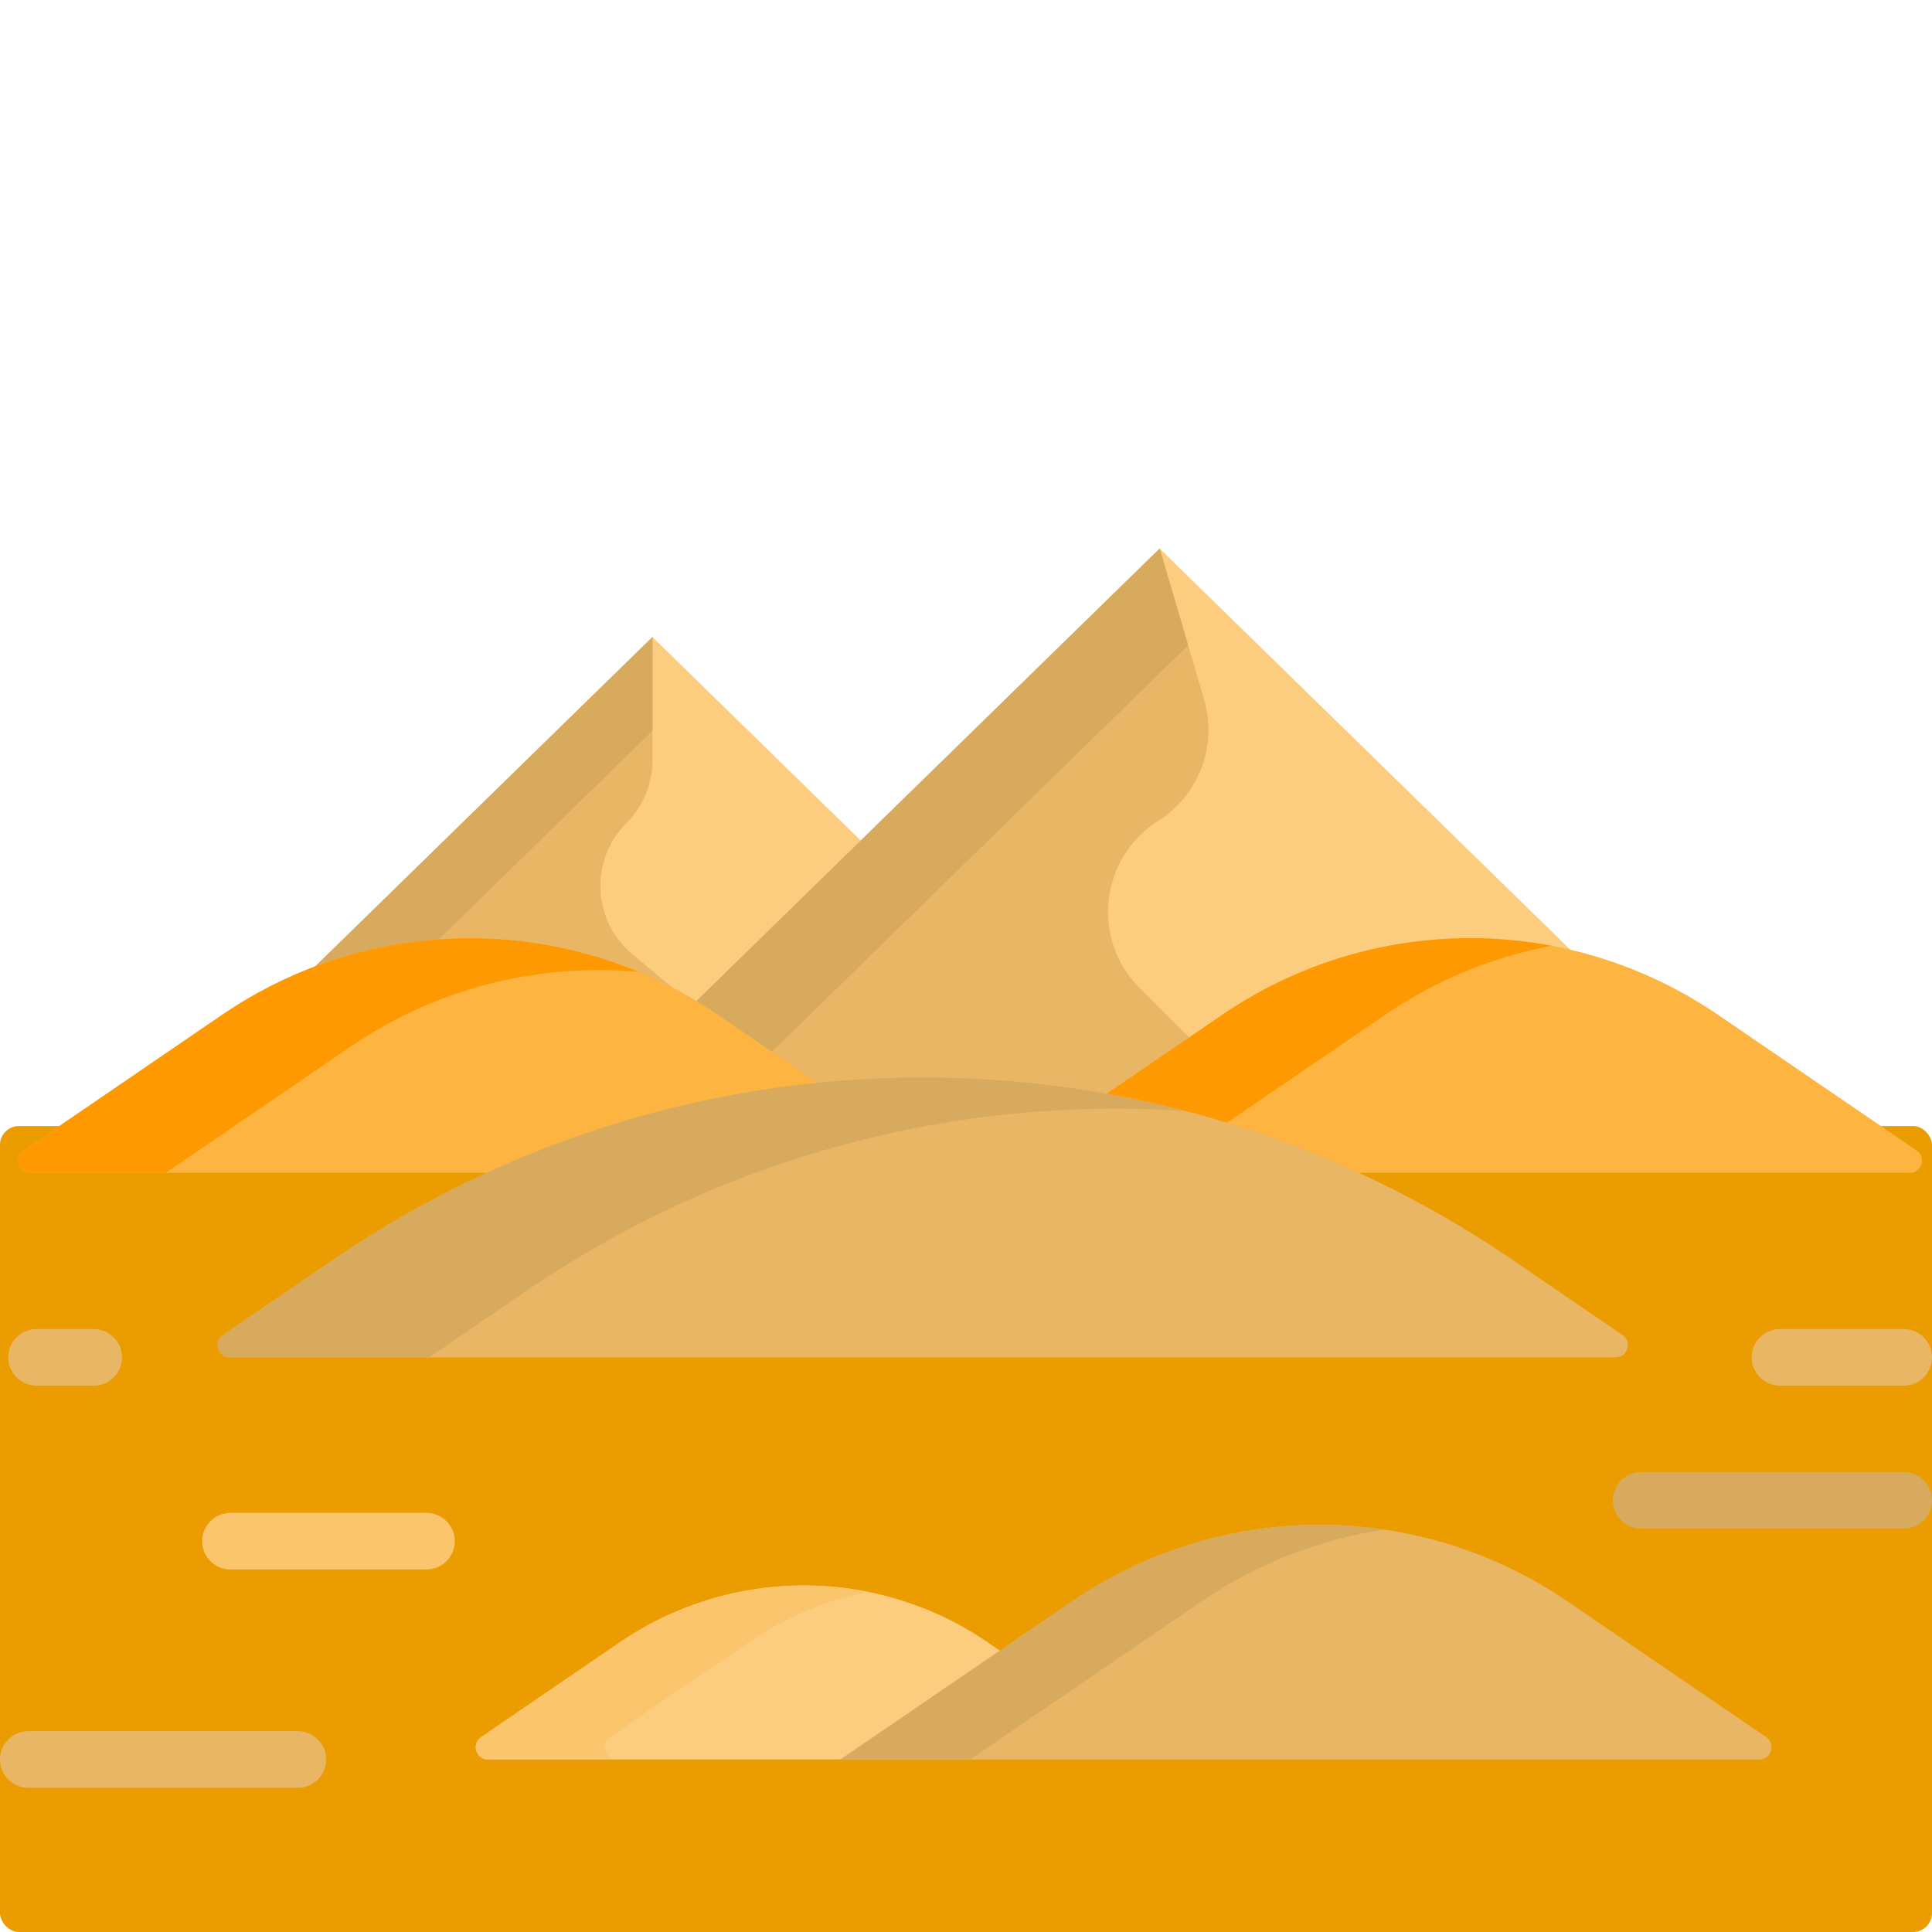 <svg xmlns="http://www.w3.org/2000/svg" width="512" height="512" xml:space="preserve" version="1.1">

 <g>
  <title>Layer 1</title>
  <rect rx="5" stroke="null" stroke-width="0" id="svg_41" height="213.584" width="512" y="298.416" x="0" fill="#ea9c00"/>
  <g id="svg_1">
   <g xmlns="http://www.w3.org/2000/svg" id="svg_2">
    <path id="svg_3" data-original="#fccd7f" fill="#fccd7f" d="m264.538,438.936l0.441,-1.512l-3.251,-2.221c-29.372,-20.065 -68.043,-20.065 -97.415,0l-36.816,25.149c-2.637,1.802 -1.362,5.929 1.832,5.929l93.406,0l4.24,-1.685l37.563,-25.66z"/>
    <g id="svg_4">
     <g id="svg_5">
      <path id="svg_6" data-original="#fccd7f" fill="#fccd7f" d="m124.581,249.629c21.35,0 42.01,5.843 60.128,16.919l44.123,-43.097l-55.922,-54.621l-91.146,89.026c13.53,-5.413 28.007,-8.227 42.817,-8.227z"/>
     </g>
     <path id="svg_7" data-original="#e9b665" fill="#e9b665" d="m166.013,218.136c4.416,-4.416 6.897,-10.406 6.897,-16.652l0,-32.654l-91.146,89.026c13.529,-5.414 28.007,-8.227 42.816,-8.227c20.239,0 39.86,5.243 57.281,15.222l-14.332,-12.022c-10.584,-8.879 -11.286,-24.922 -1.516,-34.693z"/>
     <path id="svg_8" data-original="#d8aa5e" fill="#d8aa5e" d="m115.207,250.017l57.703,-56.361l0,-24.825l-91.146,89.026c10.66,-4.266 21.908,-6.91 33.443,-7.84z"/>
     <path id="svg_9" data-original="#fccd7f" fill="#fccd7f" d="m189.683,269.743l26.687,18.23c9.317,-0.948 18.717,-1.438 28.175,-1.438c16.552,0 32.929,1.477 48.985,4.36l30.964,-21.152c19.262,-13.158 41.774,-20.113 65.102,-20.113c9.522,0 18.903,1.178 27.987,3.445l-110.255,-107.69l-123.503,120.629c1.98,1.187 3.939,2.418 5.858,3.729z"/>
     <path id="svg_10" data-original="#e9b665" fill="#e9b665" d="m189.683,269.743l26.687,18.23c9.317,-0.948 18.717,-1.438 28.175,-1.438c16.552,0 32.929,1.477 48.985,4.36l22.299,-15.233l-13.825,-13.825c-12.943,-12.942 -10.531,-34.55 4.946,-44.321c10.792,-6.813 15.75,-19.962 12.143,-32.204l-11.765,-39.928l-123.503,120.63c1.98,1.187 3.939,2.418 5.858,3.729z"/>
     <path id="svg_11" data-original="#d8aa5e" fill="#d8aa5e" d="m189.683,269.743l14.178,9.686l111.014,-108.432l-7.547,-25.613l-123.503,120.63c1.98,1.187 3.939,2.418 5.858,3.729z"/>
     <path id="svg_12" data-original="#fdb441" fill="#fdb441" d="m217.909,287.814l-27.663,-18.897c-39.598,-27.05 -91.733,-27.05 -131.331,0l-52.655,35.97c-2.637,1.802 -1.362,5.929 1.832,5.929l123.236,0c27.368,-12.347 56.543,-20.115 86.581,-23.002z"/>
     <g id="svg_13">
      <path id="svg_14" data-original="#fe9901" fill="#fe9901" d="m92.921,277.347c22.883,-15.632 49.951,-22.211 76.368,-19.776c-35.85,-14.919 -77.444,-11.15 -110.374,11.346l-52.655,35.97c-2.637,1.802 -1.362,5.929 1.832,5.929l35.835,0l48.994,-33.469z"/>
     </g>
     <path id="svg_15" data-original="#fdb441" fill="#fdb441" d="m507.917,304.887l-52.655,-35.969c-39.598,-27.05 -91.733,-27.05 -131.331,0l-31.804,21.726c22.656,3.947 44.675,10.717 65.635,20.173l148.324,0c3.193,-0.001 4.468,-4.129 1.831,-5.93z"/>
     <path id="svg_16" data-original="#fe9901" fill="#fe9901" d="m324.158,298.232l42.914,-29.315c13.563,-9.265 28.598,-15.354 44.095,-18.272c-29.747,-5.602 -61.201,0.487 -87.236,18.272l-31.804,21.726c10.838,1.888 21.53,4.425 32.031,7.589z"/>
     <g id="svg_17">
      <path id="svg_18" data-original="#e9b665" fill="#e9b665" d="m88.399,333.777l-29.289,20.008c-2.637,1.802 -1.362,5.929 1.832,5.929l367.204,0c3.194,0 4.469,-4.127 1.832,-5.929l-29.289,-20.008c-94.159,-64.323 -218.129,-64.323 -312.29,0z"/>
     </g>
     <g id="svg_19">
      <path id="svg_20" data-original="#d8aa5e" fill="#d8aa5e" d="m139.595,342.034c52.364,-35.771 113.947,-51.638 174.496,-47.623c-75.954,-19.699 -158.428,-6.583 -225.692,39.366l-29.289,20.008c-2.637,1.802 -1.362,5.929 1.832,5.929l52.773,0l25.88,-17.68z"/>
     </g>
    </g>
    <g id="svg_21">
     
    </g>
    
    <g id="svg_25">
     <path id="svg_26" data-original="#fbc56d" fill="#fbc56d" d="m113.024,415.925l-51.959,0c-4.142,0 -7.5,-3.358 -7.5,-7.5s3.358,-7.5 7.5,-7.5l51.959,0c4.142,0 7.5,3.358 7.5,7.5s-3.357,7.5 -7.5,7.5z"/>
    </g>
    <g id="svg_27">
     <path id="svg_28" data-original="#fbc56d" fill="#fbc56d" d="m161.615,460.352l36.816,-25.149c9.751,-6.661 20.528,-11.097 31.648,-13.335c-22.377,-4.504 -46.145,-0.068 -65.767,13.335l-36.816,25.149c-2.637,1.802 -1.362,5.929 1.832,5.929l34.118,0c-3.193,0 -4.468,-4.127 -1.831,-5.929z"/>
    </g>
    <g id="svg_29">
     <path id="svg_30" data-original="#e9b665" fill="#e9b665" d="m284.07,424.382l-61.334,41.898l243.489,0c3.194,0 4.469,-4.127 1.832,-5.929l-52.655,-35.97c-39.6,-27.049 -91.734,-27.049 -131.332,0.001z"/>
    </g>
    <g id="svg_31">
     <path id="svg_32" data-original="#d8aa5e" fill="#d8aa5e" d="m366.912,405.367c-28.429,-4.234 -58.086,2.104 -82.842,19.015l-61.334,41.898l34.353,0l61.334,-41.898c14.842,-10.138 31.445,-16.477 48.489,-19.015z"/>
    </g>
    <g id="svg_33">
     <path id="svg_34" data-original="#d8aa5e" fill="#d8aa5e" d="m504.5,405.1l-69.6,0c-4.142,0 -7.5,-3.358 -7.5,-7.5s3.358,-7.5 7.5,-7.5l69.6,0c4.142,0 7.5,3.358 7.5,7.5s-3.358,7.5 -7.5,7.5z"/>
    </g>
    <g id="svg_35">
     <path id="svg_36" data-original="#e9b665" fill="#e9b665" d="m78.943,473.781l-71.443,0c-4.142,0 -7.5,-3.358 -7.5,-7.5s3.358,-7.5 7.5,-7.5l71.443,0c4.142,0 7.5,3.358 7.5,7.5s-3.358,7.5 -7.5,7.5z"/>
    </g>
    <g id="svg_37">
     <path id="svg_38" data-original="#e9b665" fill="#e9b665" d="m24.832,367.213l-15.155,0c-4.142,0 -7.5,-3.358 -7.5,-7.5s3.358,-7.5 7.5,-7.5l15.155,0c4.142,0 7.5,3.358 7.5,7.5s-3.358,7.5 -7.5,7.5z"/>
    </g>
    <g id="svg_39">
     <path id="svg_40" data-original="#e9b665" fill="#e9b665" d="m504.5,367.213l-32.796,0c-4.142,0 -7.5,-3.358 -7.5,-7.5s3.358,-7.5 7.5,-7.5l32.796,0c4.142,0 7.5,3.358 7.5,7.5s-3.358,7.5 -7.5,7.5z"/>
    </g>
   </g>
  </g>
 </g>
</svg>